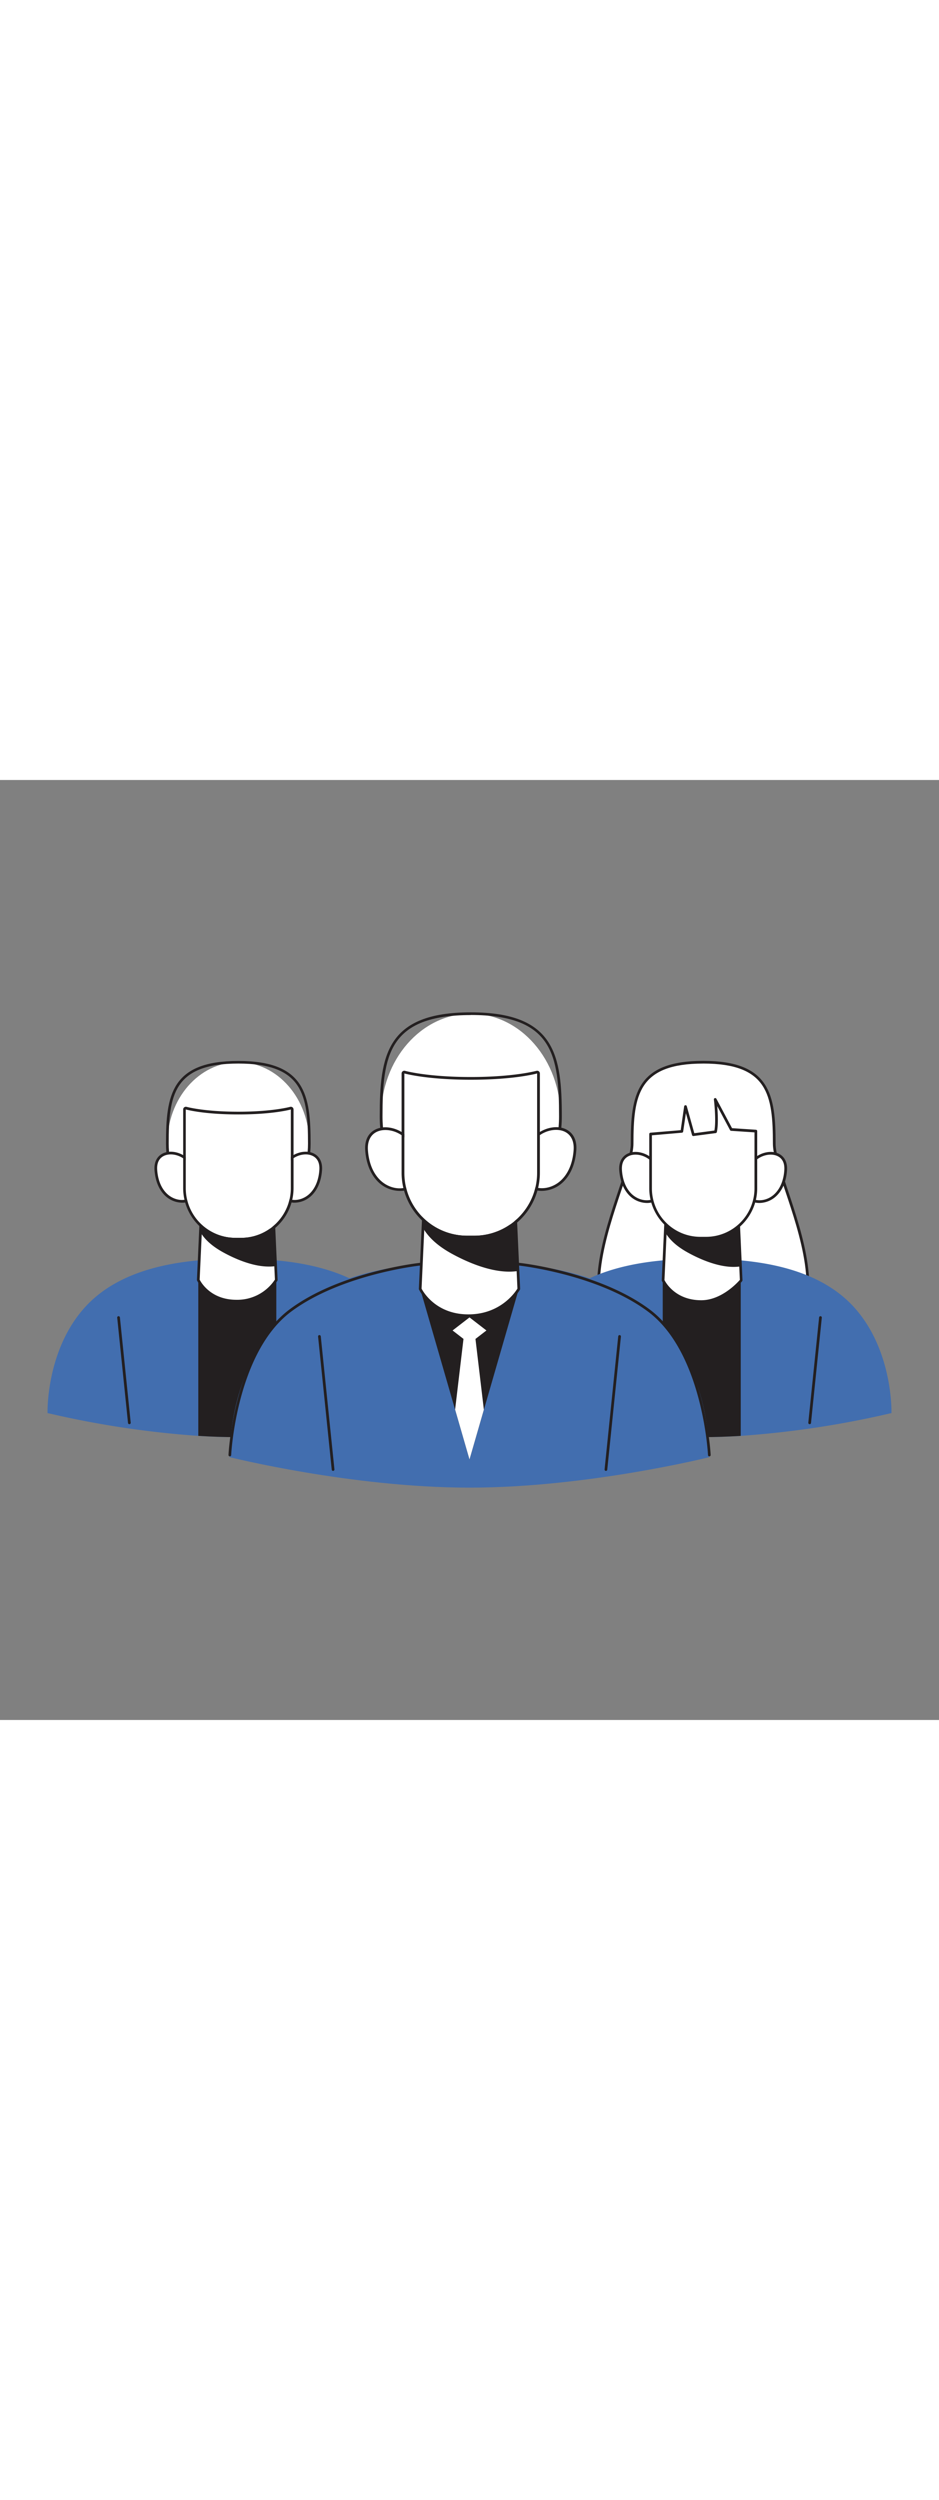 <svg id="_0140_user_group" data-name="0140_user_group" xmlns="http://www.w3.org/2000/svg" viewBox="0 0 500 500" data-imageid="user-group-43" imageName="User Group" class="illustrations_image" style="width: 188px;"><rect x="0" y="0" width="500" height="500" fill="#808080" stroke="none"/><defs><style>.cls-1_user-group-43{fill:#68e1fd;}.cls-2_user-group-43{fill:#231f20;}.cls-3_user-group-43{fill:#fff;}</style></defs><g id="Character_Male_2_user-group-43" data-name="Character Male #2"><path class="cls-1_user-group-43 targetColor" d="M227.39,336.74a505,505,0,0,1-80.26,12.14c-6.87.42-13.83.67-20.78.67s-13.91-.25-20.76-.67a505.48,505.48,0,0,1-80.28-12.14s-1-33.86,20.52-56.93,58.45-25.13,80.52-25.13,59,2.05,80.53,25.13S227.39,336.74,227.39,336.74Z" style="fill: rgb(66, 110, 175);"/><path class="cls-2_user-group-43" d="M147.13,265.93v82.95c-6.87.42-13.83.67-20.78.67s-13.91-.25-20.76-.67V265.93Z"/><ellipse class="cls-3_user-group-43" cx="126.89" cy="193.42" rx="37.79" ry="43.31"/><path class="cls-2_user-group-43" d="M126.89,237.45c-21.23,0-38.51-19.75-38.51-44,0-25.79,2.76-44,38.51-44s38.51,18.24,38.51,44C165.4,217.7,148.12,237.45,126.89,237.45Zm0-86.62c-34.48,0-37.06,16.86-37.06,42.59,0,23.48,16.62,42.58,37.06,42.58S164,216.9,164,193.42C164,167.69,161.37,150.83,126.89,150.83Z"/><path class="cls-3_user-group-43" d="M150.74,208.3c1.85-11.53,21-14.37,20-.78-.33,4.67-1.83,9.42-5.11,12.76s-8.57,4.92-12.84,3"/><path class="cls-2_user-group-43" d="M156.84,224.84a10.44,10.44,0,0,1-4.29-.89.72.72,0,1,1,.59-1.32c3.77,1.69,8.72.52,12-2.85,3.59-3.66,4.65-8.72,4.9-12.31.47-6.76-4.12-8-6.12-8.25-5.11-.58-11.51,3-12.5,9.19a.72.72,0,1,1-1.42-.23c1.11-7,8.31-11.05,14.08-10.39,3.88.44,7.85,3.24,7.4,9.78-.27,3.84-1.41,9.25-5.31,13.22A13.33,13.33,0,0,1,156.84,224.84Z"/><path class="cls-3_user-group-43" d="M103,208.3c-1.85-11.53-21-14.37-20.05-.78.33,4.67,1.83,9.42,5.1,12.76s8.57,4.92,12.85,3"/><path class="cls-2_user-group-43" d="M96.94,224.84a13.33,13.33,0,0,1-9.36-4.05c-3.9-4-5-9.38-5.31-13.22-.45-6.54,3.52-9.34,7.39-9.78,5.78-.66,13,3.44,14.09,10.39a.72.72,0,0,1-.6.83.73.73,0,0,1-.83-.6c-1-6.15-7.38-9.77-12.49-9.19-2,.23-6.59,1.49-6.12,8.25.25,3.59,1.31,8.65,4.9,12.31,3.31,3.37,8.26,4.54,12,2.85a.71.71,0,0,1,1,.36.72.72,0,0,1-.36,1A10.47,10.47,0,0,1,96.94,224.84Z"/><path class="cls-3_user-group-43" d="M105.59,265.93s5.18,11.28,20.29,11.28,21.24-11.28,21.24-11.28l-2-44.32H107.61Z"/><path class="cls-2_user-group-43" d="M125.88,277.94c-15.39,0-20.9-11.59-20.95-11.71a.75.75,0,0,1-.07-.33l2-44.32a.73.73,0,0,1,.73-.69H145.1a.71.71,0,0,1,.72.69l2,44.32a.73.73,0,0,1-.08.38A25.38,25.38,0,0,1,125.88,277.94Zm-19.56-12.16c.69,1.37,5.89,10.71,19.56,10.71a24,24,0,0,0,20.51-10.74l-2-43.42H108.3Z"/><path class="cls-2_user-group-43" d="M107.6,240.58c2.61,4.19,6.92,7.48,11.34,9.93,7.43,4.11,18.53,8.73,27.54,7.35L145,239.12a84.54,84.54,0,0,1-19.88.13c-5.82-.51-11.82-1.07-17.16-3.32C107,235.53,106.45,238.77,107.6,240.58Z"/><path class="cls-2_user-group-43" d="M143.05,258.81c-9.08,0-19-4.66-24.45-7.69S109.37,244.74,107,241c-1-1.65-.91-4.35-.08-5.32a1.11,1.11,0,0,1,1.31-.33c5.34,2.24,11.5,2.78,16.94,3.26a83.08,83.08,0,0,0,19.72-.13.73.73,0,0,1,.54.15.72.72,0,0,1,.26.49l1.48,18.74a.69.69,0,0,1-.59.74A23.05,23.05,0,0,1,143.05,258.81Zm-35.14-22.14a4.44,4.44,0,0,0,.28,3.54h0c2.23,3.59,6,6.85,11.08,9.69,5.9,3.27,17.07,8.49,26.46,7.36l-1.37-17.34a86.51,86.51,0,0,1-19.32,0C119.59,239.47,113.4,238.93,107.91,236.67Zm-.22-.09h0Z"/><path class="cls-3_user-group-43" d="M125.35,243.54h3.08a26.43,26.43,0,0,0,26.43-26.44V175.25s-9.19,2.65-28,2.65-28-2.65-28-2.65V217.1A26.44,26.44,0,0,0,125.35,243.54Z"/><path class="cls-2_user-group-43" d="M154.86,175.25V217.1a26.43,26.43,0,0,1-26.43,26.44h-3.08A26.43,26.43,0,0,1,98.92,217.1V175.25s9.19,2.65,28,2.65,28-2.65,28-2.65m0-1.44a1.9,1.9,0,0,0-.4.05c-.09,0-9.27,2.59-27.57,2.59s-27.49-2.56-27.58-2.59a1.74,1.74,0,0,0-.39-.05,1.44,1.44,0,0,0-.87.29,1.42,1.42,0,0,0-.58,1.15V217.1A27.91,27.91,0,0,0,125.35,245h3.08a27.91,27.91,0,0,0,27.88-27.88V175.25a1.45,1.45,0,0,0-1.45-1.44Z"/><path class="cls-2_user-group-43" d="M68.88,342.66a.73.73,0,0,1-.72-.65l-5.75-56a.72.72,0,0,1,.65-.79.74.74,0,0,1,.79.64l5.75,56a.74.74,0,0,1-.65.8Z"/><path class="cls-2_user-group-43" d="M183.83,342.66h-.08a.74.74,0,0,1-.64-.8l5.75-56a.73.73,0,0,1,.79-.64.72.72,0,0,1,.65.79l-5.75,56A.73.73,0,0,1,183.83,342.66Z"/></g><g id="Character_Female_user-group-43" data-name="Character Female"><path class="cls-3_user-group-43" d="M412.27,193.49c0,23.95,59.35,117.78-37.84,117.78s-37.85-93.83-37.85-117.78,1.59-43.38,37.85-43.38S412.27,169.53,412.27,193.49Z"/><path class="cls-2_user-group-43" d="M374.43,312c-24.33,0-41-6-49.5-17.83-14.36-20-3.46-52.48,4.5-76.24,3.45-10.3,6.43-19.2,6.43-24.43,0-25.83,2.76-44.1,38.57-44.1S413,167.66,413,193.49c0,5.23,3,14.13,6.43,24.43,7.95,23.76,18.85,56.29,4.49,76.24C415.41,306,398.76,312,374.43,312Zm0-161.16c-34.54,0-37.13,16.89-37.13,42.66,0,5.46-3,14.46-6.5,24.89-7.86,23.46-18.62,55.59-4.69,74.94,8.22,11.43,24.48,17.23,48.32,17.23s40.09-5.8,48.32-17.23c13.93-19.35,3.17-51.48-4.69-74.94-3.49-10.43-6.51-19.43-6.51-24.89C411.55,167.72,409,150.83,374.43,150.83Z"/><path class="cls-1_user-group-43 targetColor" d="M474.69,336.74a505,505,0,0,1-80.26,12.14c-6.87.42-13.83.67-20.78.67s-13.91-.25-20.76-.67a505.48,505.48,0,0,1-80.28-12.14s-1-33.86,20.52-56.93,58.45-25.13,80.52-25.13,59,2.05,80.53,25.13S474.69,336.74,474.69,336.74Z" style="fill: rgb(66, 110, 175);"/><path class="cls-2_user-group-43" d="M394.43,265.93v82.95c-6.87.42-13.83.67-20.78.67s-13.91-.25-20.76-.67V265.93Z"/><path class="cls-2_user-group-43" d="M316.18,342.66a.73.73,0,0,1-.72-.65l-5.75-56a.72.72,0,0,1,.64-.79.75.75,0,0,1,.8.64l5.75,56a.74.74,0,0,1-.65.8Z"/><path class="cls-2_user-group-43" d="M431.13,342.66h-.08a.74.74,0,0,1-.64-.8l5.75-56a.73.73,0,0,1,.79-.64.72.72,0,0,1,.65.79l-5.75,56A.73.73,0,0,1,431.13,342.66Z"/><path class="cls-3_user-group-43" d="M398.32,208.39c1.85-11.55,21-14.39,20.08-.78-.33,4.68-1.83,9.44-5.12,12.79s-8.58,4.92-12.86,3"/><path class="cls-2_user-group-43" d="M404.42,225a10.47,10.47,0,0,1-4.29-.89.72.72,0,1,1,.59-1.32c3.77,1.69,8.73.52,12-2.86,3.6-3.67,4.65-8.73,4.9-12.33.48-6.77-4.12-8-6.12-8.26-5.16-.58-11.53,3-12.52,9.21a.72.72,0,1,1-1.43-.23c1.12-7,8.34-11.08,14.11-10.42,3.88.45,7.86,3.26,7.41,9.8-.27,3.85-1.41,9.26-5.32,13.24A13.37,13.37,0,0,1,404.42,225Z"/><path class="cls-3_user-group-43" d="M350.54,208.39c-1.85-11.55-21-14.39-20.08-.78.32,4.68,1.83,9.44,5.11,12.79s8.58,4.92,12.86,3"/><path class="cls-2_user-group-43" d="M344.43,225a13.4,13.4,0,0,1-9.38-4.06c-3.9-4-5-9.39-5.31-13.24-.46-6.54,3.52-9.35,7.4-9.8,5.77-.66,13,3.46,14.11,10.42a.73.73,0,0,1-.6.83.74.74,0,0,1-.83-.6c-1-6.16-7.4-9.79-12.51-9.21-2,.23-6.6,1.49-6.13,8.26.25,3.6,1.31,8.66,4.9,12.33,3.32,3.37,8.28,4.55,12.06,2.86a.71.71,0,0,1,.95.36.73.73,0,0,1-.36,1A10.52,10.52,0,0,1,344.43,225Z"/><path class="cls-3_user-group-43" d="M353.09,266.12s5.19,11.3,20.33,11.3c12.08,0,21.27-11.3,21.27-11.3l-2-44.39H355.11Z"/><path class="cls-2_user-group-43" d="M373.42,278.14c-15.42,0-20.93-11.6-21-11.72a.79.79,0,0,1-.06-.34l2-44.39a.72.72,0,0,1,.72-.68h37.56a.72.72,0,0,1,.72.68l2,44.39a.72.72,0,0,1-.17.49C394.87,267.05,385.7,278.14,373.42,278.14ZM353.82,266c.69,1.37,5.9,10.73,19.6,10.73,10.7,0,19.23-9.32,20.54-10.83l-2-43.42H355.8Z"/><path class="cls-2_user-group-43" d="M355.11,240.73c2.61,4.19,6.93,7.49,11.35,9.94,7.44,4.12,18.57,8.75,27.59,7.37l-1.48-18.77a84.88,84.88,0,0,1-19.92.13c-5.83-.51-11.84-1.08-17.18-3.33C354.55,235.66,354,238.91,355.11,240.73Z"/><path class="cls-2_user-group-43" d="M390.61,259c-9.09,0-19-4.66-24.48-7.7s-9.25-6.39-11.61-10.18c-1-1.66-.92-4.36-.08-5.33a1.1,1.1,0,0,1,1.31-.33c5.34,2.24,11.52,2.79,17,3.26a83.47,83.47,0,0,0,19.76-.12.7.7,0,0,1,.54.14.67.67,0,0,1,.25.49L394.75,258a.7.7,0,0,1-.59.75A24.52,24.52,0,0,1,390.61,259Zm-35.2-22.18a4.47,4.47,0,0,0,.29,3.55h0c2.24,3.59,6,6.86,11.1,9.7,5.91,3.28,17.11,8.5,26.51,7.38l-1.38-17.38a86.08,86.08,0,0,1-19.34,0C367.11,239.61,360.91,239.07,355.41,236.8Zm-.21-.09h0Z"/><path class="cls-3_user-group-43" d="M402.44,186.76v30.46A26.46,26.46,0,0,1,376,243.69h-3.08a26.48,26.48,0,0,1-26.49-26.47V188.33l16.67-1.39L365,173.72l4.17,15L381,187.11c1.21-5.28-.05-16.69-.18-17.21l8.52,16Z"/><path class="cls-2_user-group-43" d="M376,244.41h-3.08a27.23,27.23,0,0,1-27.21-27.19V188.33a.72.72,0,0,1,.66-.72l16.09-1.34,1.83-12.65a.72.72,0,0,1,.67-.62.69.69,0,0,1,.75.53l4,14.35,10.69-1.42c1-5.3-.16-15.86-.27-16.4a.74.74,0,0,1,.46-.84.73.73,0,0,1,.88.34l8.33,15.64,12.72.84a.73.73,0,0,1,.68.72v30.46A27.23,27.23,0,0,1,376,244.41ZM347.13,189v28.23A25.78,25.78,0,0,0,372.89,243H376a25.78,25.78,0,0,0,25.75-25.74V187.44l-12.44-.82a.71.71,0,0,1-.59-.39l-6.8-12.75c.32,4,.61,10.23-.21,13.79a.72.72,0,0,1-.61.56l-11.82,1.56a.71.71,0,0,1-.79-.52l-3.26-11.66L363.78,187a.73.73,0,0,1-.65.62Z"/></g><g id="Character_Male_1_user-group-43" data-name="Character Male #1"><path class="cls-1_user-group-43 targetColor" d="M351.78,288.25C324.55,259.07,277.9,256.48,250,256.48s-74.55,2.59-101.78,31.77-25.93,71.95-25.93,71.95S187.12,376.41,250,376.41,377.71,360.2,377.71,360.2,379,317.42,351.78,288.25Z" style="fill: rgb(66, 110, 175);"/><path class="cls-2_user-group-43" d="M276.25,270.7,257.65,335,250,361.42l-7.67-26.52-18.58-64.2C236.34,267,263.66,267,276.25,270.7Z"/><ellipse class="cls-3_user-group-43" cx="250.68" cy="179.05" rx="47.76" ry="54.74"/><path class="cls-2_user-group-43" d="M250.68,234.51c-26.74,0-48.49-24.88-48.49-55.46,0-32.47,3.48-55.46,48.49-55.46s48.48,23,48.48,55.46C299.16,209.63,277.41,234.51,250.68,234.51Zm0-109.47c-43.77,0-47,21.38-47,54,0,29.79,21.1,54,47,54s47-24.23,47-54C297.71,146.42,294.44,125,250.68,125Z"/><path class="cls-3_user-group-43" d="M280.82,197.86c2.34-14.57,26.54-18.16,25.34-1-.41,5.9-2.31,11.91-6.45,16.13s-10.83,6.22-16.23,3.8"/><path class="cls-2_user-group-43" d="M288.53,218.57a13,13,0,0,1-5.35-1.1.72.72,0,0,1,.6-1.32c4.84,2.17,11.18.67,15.41-3.65,4.59-4.66,5.93-11.09,6.25-15.67.42-6-2.53-10-7.9-10.63-6.56-.76-14.74,3.9-16,11.78a.74.74,0,0,1-.83.6.73.73,0,0,1-.6-.83c1.39-8.68,10.42-13.79,17.59-13,4.81.55,9.75,4,9.18,12.16-.34,4.82-1.76,11.61-6.65,16.59A16.68,16.68,0,0,1,288.53,218.57Z"/><path class="cls-3_user-group-43" d="M220.53,197.86c-2.34-14.57-26.54-18.16-25.34-1,.41,5.9,2.31,11.91,6.45,16.13s10.83,6.22,16.23,3.8"/><path class="cls-2_user-group-43" d="M212.82,218.57a16.64,16.64,0,0,1-11.69-5c-4.89-5-6.32-11.77-6.66-16.59-.57-8.13,4.37-11.61,9.18-12.16,7.19-.82,16.2,4.3,17.59,13a.72.72,0,1,1-1.42.23c-1.27-7.88-9.43-12.53-16-11.78-5.37.62-8.32,4.59-7.9,10.63.32,4.57,1.66,11,6.25,15.67,4.24,4.32,10.58,5.82,15.42,3.65a.71.71,0,0,1,.95.36.73.73,0,0,1-.36,1A13,13,0,0,1,212.82,218.57Z"/><path class="cls-3_user-group-43" d="M223.75,270.71S230.3,285,249.4,285s26.85-14.26,26.85-14.26l-2.55-56H226.3Z"/><path class="cls-2_user-group-43" d="M249.4,285.69c-19.34,0-26.24-14.54-26.3-14.68a.67.67,0,0,1-.07-.34l2.55-56a.72.72,0,0,1,.72-.69h47.4a.72.72,0,0,1,.72.69l2.55,56a.63.63,0,0,1-.09.38C276.8,271.2,268.68,285.69,249.4,285.69Zm-24.92-15.14c.77,1.5,7.58,13.7,24.92,13.7s25.17-12.15,26.12-13.72L273,215.41H227Z"/><path class="cls-2_user-group-43" d="M226.3,238.66c3.29,5.3,8.74,9.46,14.33,12.56,9.39,5.19,23.42,11,34.81,9.29l-1.87-23.68a107.6,107.6,0,0,1-25.14.16c-7.35-.65-14.93-1.36-21.68-4.2C225.59,232.28,224.85,236.37,226.3,238.66Z"/><path class="cls-2_user-group-43" d="M271.1,261.52c-11.43,0-23.91-5.88-30.81-9.69-6.71-3.73-11.62-8-14.58-12.8-1.25-2-1.13-5.33-.12-6.5a1.19,1.19,0,0,1,1.44-.37c6.77,2.84,14.58,3.53,21.47,4.13,10,.92,17.75.87,25-.15a.7.7,0,0,1,.54.14.67.67,0,0,1,.25.49l1.88,23.68a.7.7,0,0,1-.59.75A29.79,29.79,0,0,1,271.1,261.52Zm-44.5-28a5.59,5.59,0,0,0,.29,4.8h0c2.84,4.56,7.57,8.7,14.07,12.31,7.52,4.16,21.78,10.81,33.74,9.3l-1.77-22.29c-7.12.94-14.74,1-24.56.06C241.42,237.07,233.55,236.38,226.6,233.49Zm-.12-.06h0Z"/><path class="cls-3_user-group-43" d="M248.73,242.4h3.89A33.41,33.41,0,0,0,286,209V156.1s-11.61,3.34-35.35,3.34-35.36-3.34-35.36-3.34V209A33.41,33.41,0,0,0,248.73,242.4Z"/><path class="cls-2_user-group-43" d="M286,156.1V209a33.41,33.41,0,0,1-33.41,33.41h-3.89A33.41,33.41,0,0,1,215.32,209V156.1s11.62,3.34,35.36,3.34S286,156.1,286,156.1m-70.71-1.45a1.45,1.45,0,0,0-1.45,1.45V209a34.9,34.9,0,0,0,34.86,34.86h3.89A34.9,34.9,0,0,0,287.48,209V156.1a1.47,1.47,0,0,0-.58-1.16,1.42,1.42,0,0,0-1.27-.23c-.11,0-11.75,3.28-34.95,3.28s-34.85-3.25-35-3.28a1.39,1.39,0,0,0-.4-.06Z"/><polygon class="cls-3_user-group-43" points="250 299.76 240.99 292.81 250 285.86 259.01 292.81 250 299.76"/><polygon class="cls-3_user-group-43" points="257.65 334.95 250 361.43 242.34 334.9 246.96 295.98 247.07 295.17 252.94 295.17 253.02 296.01 257.65 334.95"/><path class="cls-2_user-group-43" d="M177.35,367.5a.72.72,0,0,1-.71-.65l-7.27-70.8a.73.73,0,0,1,.64-.79.75.75,0,0,1,.8.65l7.27,70.79a.73.73,0,0,1-.65.79Z"/><path class="cls-2_user-group-43" d="M322.65,367.5h-.08a.71.71,0,0,1-.64-.79l7.26-70.79a.74.74,0,0,1,.8-.65.73.73,0,0,1,.64.79l-7.27,70.8A.72.72,0,0,1,322.65,367.5Z"/><path class="cls-2_user-group-43" d="M122.36,359.78h0a.72.72,0,0,1-.69-.75c0-.55,2.86-55.37,32.57-77.46,27-20.1,69-24.7,69.47-24.74a.72.72,0,0,1,.79.64.74.74,0,0,1-.64.8c-.42,0-42,4.6-68.76,24.46-29.16,21.68-32,75.82-32,76.36A.73.73,0,0,1,122.36,359.78Z"/><path class="cls-2_user-group-43" d="M377.72,359.78a.73.73,0,0,1-.73-.69c0-.54-2.82-54.68-32-76.36-26.72-19.86-68.34-24.42-68.76-24.46a.74.74,0,0,1-.64-.8.72.72,0,0,1,.79-.64c.43,0,42.43,4.64,69.47,24.74,29.71,22.09,32.54,76.91,32.57,77.46a.72.72,0,0,1-.69.75Z"/></g></svg>